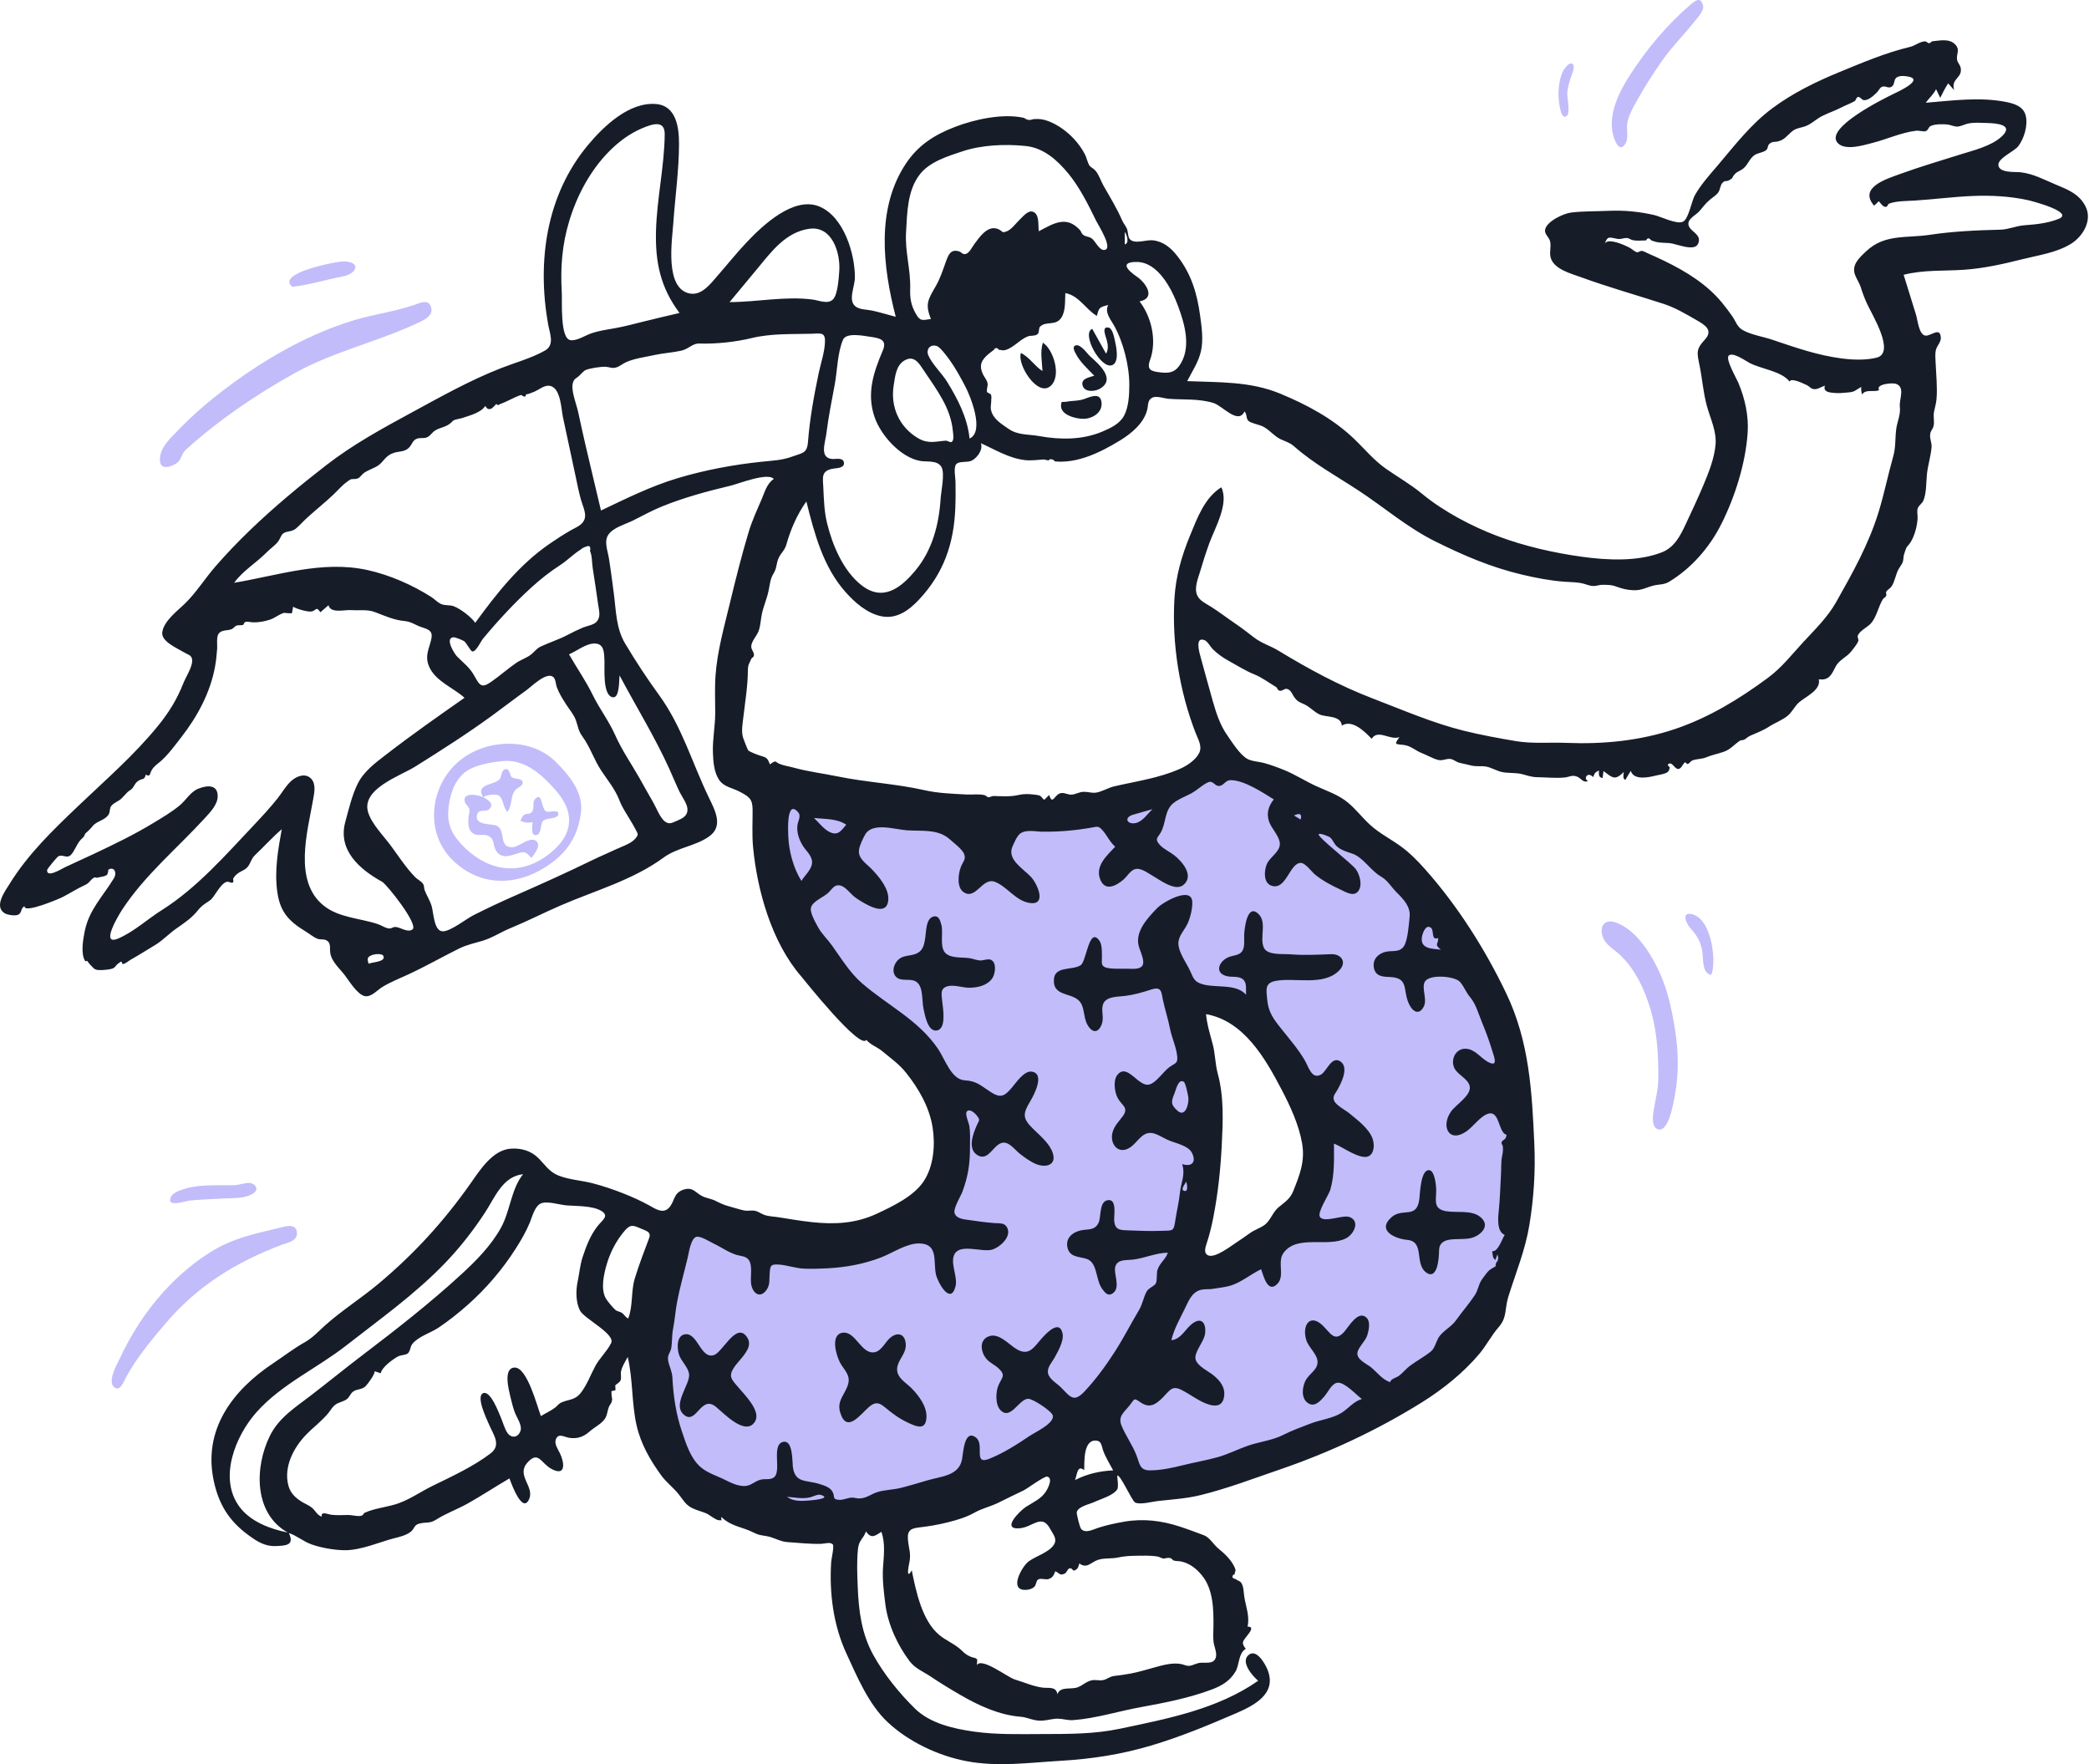 <svg width="823" height="695" viewBox="0 0 823 695" fill="none" xmlns="http://www.w3.org/2000/svg">
<path fill-rule="evenodd" clip-rule="evenodd" d="M520.816 461.242C519.209 484.815 487.222 497.071 467.821 502.1C471.71 478.975 476.732 455.002 473.607 431.549C472.579 423.824 471.229 416.14 469.779 408.484C469.243 405.653 468.69 402.825 468.117 400.001C467.978 399.314 466.853 396.309 467.211 395.624C467.852 394.399 473.279 394.591 474.662 394.645C478.225 394.781 481.722 395.682 484.982 397.106C491.835 400.098 497.608 405.249 502.364 410.935C513.582 424.342 522.029 443.466 520.816 461.242ZM483.783 301C465.214 311.996 442.846 317.897 421.666 320.773C389.401 325.155 356.457 320.111 324.913 313.121C317.168 311.405 309.439 309.555 301.808 307.384C301.464 329.739 307.753 350.998 320.036 369.641C330.191 385.055 343.444 397.937 355.028 412.215C365.812 425.506 374.51 440.499 374.942 458.042C375.122 465.363 374.52 472.062 368.39 476.806C362.23 481.574 353.91 483.342 346.372 484.428C327.498 487.148 307.73 485.678 288.974 482.684C285.332 482.102 281.697 481.44 278.103 480.612C274.022 479.673 272.592 478.566 269.184 481.629C261.829 488.239 258.455 498.153 256.789 507.637C253.667 525.399 254.726 546.12 259.226 563.644C263.562 580.525 284.024 589.881 299.183 593.961C344.907 606.266 395.354 589.272 430.439 559.02C431.203 558.36 431.962 557.692 432.703 557.004C435.195 562.193 437.916 567.291 440.89 572.219C442.959 575.648 445.137 579.094 447.746 582.146C448.688 583.247 449.794 584.736 451.082 585.458C453.48 586.801 455.918 585.814 458.632 585.342C478.657 581.865 498.635 577.292 517.676 570.091C546.623 559.143 572.585 541.107 586.305 512.617C593.236 498.226 596.849 482.458 598.598 466.645C600.605 448.489 601.039 429.929 595.929 412.233C586.567 379.803 562.68 353.513 536.521 333.236C520.335 320.688 502.54 309.35 483.783 301Z" fill="#C2BCFA"/>
<path fill-rule="evenodd" clip-rule="evenodd" d="M810.98 86.252C806.748 87.934 802.191 88.402 797.689 88.731C794.157 88.989 791.385 90.405 788.057 90.485C778.791 90.706 769.485 91.122 760.264 92.507C751.002 93.898 742.472 92.081 735.159 99.04C732.556 101.516 729.293 104.363 730.858 108.36C731.575 110.19 732.586 111.503 733.182 113.468C733.856 115.689 734.694 117.787 735.668 119.902C737.537 123.958 746.899 139.064 739.302 140.912C731.066 142.915 719.896 140.574 711.962 138.282C707.333 136.945 702.777 135.378 698.215 133.834C694.603 132.612 689.858 131.919 686.53 130.005C684.322 128.734 683.865 126.566 682.406 124.506C679.752 120.759 677.272 117.568 673.842 114.45C666.728 107.983 657.833 103.592 649.062 99.733C648.496 99.483 647.462 98.899 646.851 98.841C646.191 98.78 645.464 99.46 645.037 99.377C643.868 99.15 643.46 98.414 642.18 97.687C640.46 96.711 633.449 93.462 632.223 96.016C633.37 92.661 634.208 93.629 637.313 94.116C638.681 94.332 639.596 93.705 640.825 93.768C641.957 93.825 642.422 94.469 643.368 94.644C645.101 94.962 646.715 94.722 648.524 94.709C649.01 93.636 649.7 93.644 650.593 94.732C651.092 94.894 651.591 95.055 652.089 95.218C653.891 95.712 655.817 95.617 657.661 95.762C660.432 95.982 667.651 99.36 669.041 95.941C670.523 92.29 666.021 91.38 665.27 88.832C664.538 86.332 667.968 84.865 669.344 83.356C670.913 81.639 671.87 80.132 673.71 78.62C674.788 77.732 676.201 76.905 677 75.722C677.736 74.634 677.703 72.875 678.657 71.969C679.794 70.888 679.969 71.636 681.003 71.114C683.03 70.088 682.135 70.14 683.334 68.738C684.359 67.54 685.116 67.576 686.458 66.657C688.422 65.313 689.113 62.685 691.021 61.24C692.417 60.182 694.641 60.184 695.866 59.085C696.588 58.438 696.365 57.389 696.989 56.778C698.187 55.603 699.007 56.08 700.502 55.693C703.023 55.04 703.839 53.647 705.695 52.033C707.391 50.56 708.467 50.566 710.59 49.955C713.489 49.121 715.363 46.936 717.979 45.652C720.443 44.444 722.987 43.597 725.479 42.311C727.279 41.382 729.013 40.805 730.656 39.856C731.211 39.536 731.259 38.364 731.975 38.205C732.797 38.022 733.454 39.389 734.329 39.46C736.161 39.611 738.247 37.578 739.451 36.401C739.974 35.89 740.681 34.507 741.355 34.221C742.762 33.623 743.602 34.808 744.857 34.34C746.618 33.684 745.918 31.762 746.997 30.702C747.94 29.777 749.944 29.84 751.62 30.132C758.37 31.309 747.864 36.078 745.889 37.043C742.566 38.668 718.388 50.487 724.044 56.381C727.037 59.499 734.343 57.155 737.596 56.333C743.3 54.893 749.245 52.119 755.095 51.483C755.818 51.404 757.976 51.922 758.564 51.696C759.893 51.187 759.562 50.17 760.642 49.635C762.269 48.831 765.592 48.87 767.243 49.051C768.534 49.192 769.948 49.963 771.261 49.859C772.707 49.744 774.104 48.902 775.539 48.631C777.993 48.169 780.534 48.395 783.013 48.467C786.578 48.571 793.705 49.11 788.525 53.846C784.333 57.68 777.081 59.339 771.793 61.012C763.97 63.484 756.285 65.734 748.563 68.551C743.301 70.469 732.077 73.839 738.341 81.031C738.96 80.447 739.578 79.864 740.195 79.28C740.926 80.019 741.681 81.457 742.851 81.499C743.825 81.533 743.467 80.487 744.387 80.16C747.281 79.133 751.247 79.211 754.298 79.018C761.941 78.534 769.557 77.521 777.21 77.207C784.418 76.912 791.702 77.296 798.768 78.808C800.586 79.197 817.533 83.647 810.98 86.252ZM748.478 160.203C748.862 163.413 747.438 166.01 747.042 169.111C746.564 172.86 746.915 176.162 745.852 179.889C743.786 187.134 742.317 194.546 740.1 201.749C736.185 214.467 729.864 225.699 723.364 237.238C720.049 243.121 715.056 247.979 710.493 252.9C705.817 257.943 702.081 262.907 696.491 267.048C685.32 275.324 673.266 282.685 660.041 287.156C646.199 291.837 631.642 293.255 617.102 292.66C610.65 292.396 603.81 293.049 597.46 292.006C590.708 290.895 583.391 289.532 576.755 287.892C564.573 284.885 552.836 279.779 540.939 275.22C527.653 270.127 515.691 263.626 503.576 256.282C500.37 254.339 496.982 253.432 493.977 251.08C491.442 249.099 488.949 247.204 486.284 245.394C483.225 243.318 480.297 241.048 477.173 239.075C475.305 237.895 472.678 236.741 471.698 234.606C470.349 231.669 471.975 227.981 472.815 225.132C473.909 221.424 475.073 217.762 476.388 214.127C478.615 207.972 484.282 198.479 481.165 191.972C474.594 196.043 471.696 204.046 468.887 210.849C465.532 218.977 463.19 227.085 462.684 235.9C461.668 253.632 464.635 272.296 471.068 288.83C472.024 291.285 473.703 293.948 472.469 296.575C471.174 299.331 467.66 301.659 464.959 302.851C456.414 306.62 447.835 307.718 438.911 309.803C436.481 310.37 433.821 312.075 431.541 312.29C430.002 312.435 428.73 311.93 426.967 311.942C425.197 311.954 423.812 312.945 422.228 313.051C420.845 313.145 419.618 312.336 418.299 312.412C415.349 312.584 414.805 317.641 413.342 313.189C413.077 313.372 411.612 315.033 411.428 315.033C411.011 315.034 410.276 313.796 409.878 313.576C409.102 313.146 408.08 313.121 407.213 313.009C405.3 312.76 403.237 312.735 401.352 313.174C397.858 313.988 394.345 313.645 391.357 313.586C390.678 313.573 390.196 314.12 389.351 314.088C388.966 314.072 388.412 313.391 388.003 313.286C385.641 312.677 383.189 313.132 380.784 312.999C375.131 312.687 369.673 312.536 364.154 311.287C352.842 308.726 341.309 308.213 329.952 305.871C324.166 304.677 318.514 304.026 312.817 302.453C310.815 301.9 308.763 301.639 306.989 300.885C305.295 300.164 305.961 299.204 303.332 301.132C302.151 298.237 302.011 298.532 299.16 297.575C298.057 297.204 295.523 296.284 294.702 295.555C294.62 295.482 292.865 291.075 292.714 290.533C291.983 287.901 292.592 284.892 292.897 282.243C293.586 276.271 294.582 270.346 294.641 264.326C294.667 261.671 295.146 261.594 295.972 259.593C296.227 258.973 296.978 259.022 297.041 258.078C297.125 256.819 295.837 255.943 295.976 254.473C296.161 252.495 298.147 250.491 298.844 248.648C299.682 246.429 299.671 244.082 300.171 241.785C300.84 238.729 302.132 235.861 302.783 232.792C303.338 230.193 303.39 228.126 304.774 225.896C306.159 223.67 305.751 221.853 306.854 219.636C307.866 217.603 309.147 216.873 309.839 214.418C311.517 208.479 314.067 202.599 317.679 197.564C320.856 210.189 324.236 223.232 333.082 233.212C336.726 237.321 341.43 241.467 346.924 242.719C353.136 244.134 358.104 240.47 362.149 236.13C371.787 225.787 375.779 214.242 376.361 200.218C376.506 196.732 376.485 193.241 376.438 189.753C376.416 188.201 375.62 184.217 376.684 182.912C377.85 181.481 381.178 182.375 382.91 181.432C385.039 180.27 387.379 177.163 386.429 174.601C392.105 177.171 397.532 180.554 403.844 181.27C406.343 181.554 409.004 181.122 411.239 181.003C411.172 181.006 412.969 181.373 413.077 181.397C413.52 180.886 414 180.762 414.516 181.024C414.975 181.072 415.309 181.319 415.519 181.764C424.516 182.663 433.575 178.217 441.276 173.508C445.775 170.756 450.717 166.683 451.98 161.326C452.431 159.415 452.041 157.614 454.017 156.639C455.622 155.845 458.722 156.99 460.416 157.114C466.375 157.551 472.247 156.985 478.065 158.761C481.615 159.845 487.813 167.44 490.289 162.097C491.363 163.105 490.78 164.9 491.923 165.881C492.92 166.736 496.271 167.338 497.649 168.07C499.784 169.202 501.036 170.709 502.905 172.07C505.201 173.743 507.605 173.872 509.827 175.835C517.526 182.633 526.544 187.557 535.14 193.195C545.339 199.883 554.365 207.767 565.309 213.222C576.502 218.8 587.332 223.46 599.563 226.362C605.111 227.679 610.801 228.778 616.497 229.184C619.183 229.374 621.746 229.278 624.337 230.084C625.911 230.574 626.42 230.819 627.966 230.864C628.867 230.89 630.171 230.37 631.281 230.39C633.56 230.431 634.724 230.337 636.781 231.091C639.108 231.944 641.043 232.457 643.693 232.53C646.741 232.616 648.536 231.445 651.305 230.723C653.537 230.141 655.547 230.419 657.544 229.21C666.422 223.84 673.555 215.639 678.211 206.329C683.556 195.644 687.674 182.618 688.512 170.644C688.991 163.79 687.479 157.106 684.862 150.813C684.123 149.038 679.691 141.477 681.056 140.104C682.606 138.543 687.674 142.12 689.103 142.897C693.636 145.361 701.823 146.15 705.001 150.295C705.81 148.742 710.311 151.044 711.755 151.692C712.949 152.228 713.287 153.197 714.79 153.313C716.206 153.422 717.667 152.293 718.968 151.933C718.017 154.586 721.214 154.71 723.405 154.851C724.982 154.952 726.678 154.704 728.083 154.604C730.772 154.413 730.816 153.809 733.272 152.431C733.176 153.44 733.286 154.426 733.599 155.388C735.177 153.103 738.189 154.69 740.322 153.686C738.781 151.347 745.362 150.706 746.895 151.198C750.753 152.437 748.137 157.359 748.478 160.203ZM446.367 320.969C448.913 320.21 451.475 319.516 454.028 318.791C452.094 320.566 450.085 323.769 447.323 324.269C443.991 324.87 442.679 322.068 446.367 320.969ZM320.682 322.241C324.968 322.754 329.636 322.361 333.392 324.892C331.561 326.998 330.372 329.203 327.318 327.995C324.752 326.981 322.64 324.088 320.682 322.241ZM463.872 437.569C461.058 435.045 461.429 433.916 462.751 430.649C463.319 429.244 464.219 424.875 466.354 426.155C467.112 426.609 468.03 431.369 468.166 432.334C468.468 434.49 467.134 440.495 463.872 437.569ZM479.745 422.912C478.751 419.258 478.785 415.28 477.808 411.537C476.777 407.584 475.508 403.618 475.144 399.533C490.014 402.16 498.459 416.918 504.9 429.234C508.322 435.778 511.678 443.016 512.969 450.332C514.228 457.461 512.043 462.874 509.504 469.227C508.21 472.471 506.071 473.596 503.574 475.739C501.361 477.638 500.532 480.842 498.226 482.548C496.523 483.809 494.309 484.463 492.528 485.736C490.768 486.993 489.008 488.239 487.192 489.414C485.115 490.755 478.893 495.647 476.09 494.603C473.991 493.822 474.926 491.254 475.455 489.644C476.568 486.25 477.35 482.982 478.037 479.444C479.872 470.004 480.866 460.622 481.342 451.02C481.806 441.644 482.239 432.065 479.745 422.912ZM467.308 465.492C467.531 465.956 468.46 469.919 466.387 469.105C464.947 468.538 467.097 466.22 467.308 465.492ZM476.069 308.14C477.824 307.415 478.526 309.56 480.07 309.624C482.118 309.709 482.548 307.431 484.697 307.364C489.952 307.199 497.566 312.277 501.839 314.927C499.747 317.572 498.884 320.278 499.924 323.534C500.841 326.403 504.342 329.611 504.214 332.651C504.083 335.699 500.293 337.662 499.112 340.374C498.026 342.865 497.612 347.847 500.964 348.945C506.73 350.834 508.049 340.034 512.418 339.95C514.286 339.915 516.714 343.427 518.057 344.521C521.066 346.97 524.459 348.759 527.958 350.385C530.32 351.482 533.608 353.645 535.359 350.695C536.763 348.333 535.616 344.589 534.252 342.556C532.687 340.224 518.664 329.55 519.549 328.61C520.021 328.108 523.513 329.491 524.008 329.911C525.126 330.857 525.537 332.398 526.658 333.406C528.368 334.945 530.578 335.554 532.693 336.266C537.107 337.749 539.901 342.967 544.179 345.397C546.647 346.798 548.153 349.489 550.241 351.573C552.974 354.301 555.759 357.16 555.348 361.177C555.062 363.961 554.649 370.445 553.075 372.794C551.366 375.343 548.523 374.366 545.926 374.968C543.005 375.645 540.668 377.924 541.25 381.18C541.854 384.565 544.561 384.807 547.389 384.892C555.365 385.133 552.428 390.198 555.209 395.761C556.72 398.782 559.241 399.968 560.975 396.432C562.372 393.587 559.877 389.102 561.393 386.673C563.239 383.712 573.12 384.518 575.181 386.817C576.743 388.561 577.571 390.959 579.129 392.783C581.493 395.552 582.465 399.434 583.884 402.829C585.39 406.434 586.704 410.091 587.857 413.826C588.668 416.45 590.418 420.604 586.228 418.363C583.301 416.799 581.115 413.269 577.407 413.157C573.739 413.047 571.649 416.857 572.721 420.17C573.757 423.376 578.486 424.788 579.033 428.039C579.635 431.595 573.544 435.223 571.695 437.838C567.436 443.858 570.998 450.636 577.978 445.525C580.452 443.714 583.043 440.06 585.834 438.916C590.249 437.104 590.223 443.815 592.338 446.285C593.477 447.613 593.888 446.263 593.214 448.249C592.965 448.981 591.704 449.21 591.562 450.12C591.46 450.787 592.058 451.14 592.078 451.656C592.148 453.406 592.152 453.664 591.758 455.566C591.323 457.674 591.481 460.294 591.35 462.437C591.049 467.334 590.985 472.011 590.47 476.906C590.185 479.63 589.587 485.18 592.803 486.508C591.658 488.302 590.134 493.292 587.884 492.917C588.067 494.098 587.964 495.607 589.111 496.379C589.386 495.659 589.66 494.939 589.933 494.218C590.564 495.864 590.01 496.054 589.972 497.175C590.019 495.787 588.706 499.11 589.416 498.7C588.812 499.205 588.016 499.493 587.108 500.147C585.84 501.059 585.172 502.319 584.188 503.553C582.407 505.783 582.51 508.036 580.951 510.362C578.739 513.661 575.901 516.918 573.571 520.215C571.674 522.899 568.059 524.446 566.539 527.331C565.572 529.166 565.187 531.3 563.538 532.59C561.176 534.438 558.018 536.179 555.452 538.088C553.838 539.287 552.611 540.952 551.001 542.116C550.185 542.706 547.731 543.304 547.727 544.505C544.638 543.64 542.45 540.484 540.021 538.564C538.398 537.28 534.532 535.613 534.765 533.041C534.957 530.936 537.949 528.325 538.638 526.118C539.223 524.249 540.037 520.761 538.42 519.163C535.028 515.813 531.182 523.004 529.361 524.918C525.605 528.866 524.008 524.885 520.92 522.018C515.987 517.439 512.886 522.19 514.622 527.892C515.502 530.778 518.851 533.352 519.068 536.3C519.307 539.54 515.797 541.167 514.408 543.755C513.097 546.196 512.491 550.484 514.956 552.504C517.675 554.732 520.039 552.096 521.817 550.04C523.198 548.442 524.733 544.927 526.976 544.727C529.786 544.478 534.394 549.582 536.532 551.157C533.284 552.097 531.329 554.817 528.583 556.559C525.04 558.807 520.093 559.339 516.128 560.882C512.392 562.337 509.031 563.521 505.474 565.325C501.253 567.465 496.09 568 491.62 569.558C487.63 570.95 483.844 572.902 479.768 574.051C475.174 575.346 470.407 576.125 465.774 577.296C461.813 578.296 457.167 579.258 453.086 579.265C448.956 579.272 449.042 576.716 447.722 573.309C446.153 569.263 443.555 565.711 441.898 561.763C440.321 558.008 442.702 556.582 444.986 553.709C447.137 551.001 446.568 550.577 449.342 552.479C452.994 554.981 455.406 553.288 458.247 550.41C460.775 547.853 461.703 545.726 465.34 547.508C468.98 549.29 472.447 552.19 476.357 553.353C479.438 554.268 481.733 553.603 482.249 550.233C482.806 546.592 480.73 544.008 478.113 541.845C476.121 540.201 471.77 538.249 471.042 535.58C470.275 532.769 474.315 528.666 474.747 525.522C475.291 521.552 473.582 518.634 469.816 521.382C467.084 523.375 465.266 527.698 461.473 527.966C462.526 523.547 464.811 519.62 466.771 515.57C468.414 512.181 469.823 508.332 474.233 507.954C475.663 507.832 476.593 507.981 477.957 507.735C479.758 507.411 482.202 507.153 484.128 506.667C488.658 505.522 492.659 502.024 496.83 500.019C497.787 502.593 499.48 509.924 503.375 505.644C506.255 502.478 503.064 497.029 505.718 493.507C511.193 486.24 523.117 491.576 530.31 487.829C533.441 486.198 535.99 480.996 531.575 479.427C528.995 478.511 521.546 481.894 519.994 479.4C518.887 477.621 523.524 470.673 524.084 468.763C525.828 462.819 525.545 456.648 525.545 450.526C529.045 451.958 533.474 455.31 537.246 455.769C541.124 456.24 541.806 451.686 540.79 448.695C539.389 444.574 534.722 441.197 531.523 438.542C530.113 437.373 526.42 435.489 525.647 433.71C524.849 431.873 525.992 430.983 526.888 429.387C528.288 426.892 531.68 420.443 527.989 418.106C524.594 415.955 522.689 421.983 520.526 423.272C516.856 425.46 515.598 420.448 514.139 417.897C511.49 413.266 507.819 409.133 504.524 404.966C501.524 401.173 499.676 398.606 499.238 393.773C498.906 390.112 498.158 387.278 502.474 386.446C510.126 384.972 521.329 388.605 527.545 382.378C530.805 379.113 528.476 375.737 524.36 375.905C518.953 376.126 513.812 376.393 508.37 375.954C505.477 375.721 499.429 376.424 497.968 373.442C496.088 369.602 499.276 363.433 495.814 360.068C491.395 355.771 490.312 365.482 490.166 368.163C490.058 370.117 490.559 373.091 489.344 374.781C488.209 376.357 486.136 376.334 484.459 376.904C480.235 378.34 478.053 383.531 483.657 384.629C485.542 384.999 488.171 384.461 489.738 385.859C491.378 387.322 490.752 389.922 490.905 391.894C486.98 387.343 478.819 389.36 473.503 387.67C470.703 386.78 470.23 385.594 469.052 382.882C467.627 379.6 464.378 375.45 464.253 371.821C464.148 368.74 466.714 366.421 467.911 363.765C468.939 361.486 469.869 357.777 469.717 355.22C469.35 349.052 458.224 355.348 455.932 357.708C451.773 361.991 446.645 367.531 448.9 373.598C450.911 379.011 451.978 382.08 445 381.655C442.446 381.499 437.082 382.005 435.1 380.926C433.629 380.126 434.182 378.69 434.133 376.61C434.092 374.808 434.228 372.077 433.072 370.502C429.002 364.964 428.05 378.746 425.764 380.239C422.194 382.574 414.635 380.127 415.218 387.056C415.729 393.119 423.922 390.643 426.189 395.859C427.28 398.372 427.048 401.297 428.423 403.722C430.382 407.178 432.793 406.994 434.092 403.391C435.004 400.86 433.788 398.259 434.49 395.871C435.503 392.418 440.327 392.738 443.295 392.348C446.902 391.873 450.046 390.965 453.477 389.855C457.71 388.485 457.48 390.734 458.169 393.99C458.969 397.768 460.191 401.41 460.941 405.244C461.639 408.817 463.492 412.665 463.794 416.241C464.024 418.975 463.098 418.725 460.835 420.303C458.36 422.027 455.637 426.509 452.766 427.246C448.447 428.355 444.094 418.48 440.165 423.533C438.477 425.702 439.13 430.321 440.33 432.562C441.915 435.523 444.829 436.276 442.387 439.668C440.551 442.216 438.244 444.19 438.072 447.619C437.911 450.802 440.075 453.813 443.459 452.878C446.193 452.124 447.809 449.323 449.88 447.623C453.453 444.688 456.387 447.407 460.045 449.068C462.924 450.376 468.216 451.229 469.66 454.305C471.494 458.208 469.143 459.717 465.737 458.607C467.064 462.971 465.317 465.506 464.838 470.016C464.45 473.667 463.611 477.007 463.076 480.537C462.366 485.25 462.291 484.739 457.441 484.899C453.321 485.035 449.315 484.925 445.2 484.744C441.575 484.585 439.109 484.913 438.946 480.537C438.874 478.606 440.091 472.059 436.286 472.845C432.935 473.537 433.9 479.519 432.779 481.767C431.158 485.021 428.415 484.026 425.364 484.829C422.26 485.647 419.751 487.939 420.551 491.481C421.407 495.262 424.872 494.999 427.884 495.874C432.522 497.22 431.505 504.044 434.212 507.751C435.317 509.263 436.48 510.791 438.335 509.55C441.736 507.273 438.525 501.711 439.424 498.92C440.369 495.985 443.556 496.586 446.568 496.205C451.015 495.644 455.669 493.499 460.099 493.525C459.25 496.082 456.87 497.568 456.014 500.26C455.554 501.703 455.983 504.398 455.345 505.591C454.66 506.873 452.499 507.257 451.605 509.04C450.435 511.375 450.074 513.876 448.705 516.163C445.469 521.571 442.682 527.1 439.242 532.453C435.69 537.981 431.862 543.242 427.394 548.034C423.059 552.684 421.766 550.432 418.041 546.631C416.525 545.084 413.304 543.293 412.883 540.983C412.466 538.705 414.35 536.847 415.381 534.993C416.749 532.535 419.218 528.306 418.616 525.357C417.487 519.819 412.537 524.918 410.66 526.991C407.382 530.612 405.55 534.42 400.596 531.56C397.425 529.728 393.426 524.715 389.264 526.569C385.475 528.257 386.536 533.133 388.867 535.607C390.173 536.993 392.033 537.786 393.418 539.083C396.4 541.879 394.712 542.638 393.351 545.769C392.237 548.333 392.076 553.372 394.129 555.508C398.17 559.708 401.294 551.235 405.044 551.062C406.822 550.981 414.211 555.83 414.738 557.576C415.662 560.639 407.69 564.297 405.572 565.735C400.645 569.079 395.278 572.488 389.736 574.705C383.196 577.322 388.07 569.076 384.495 566.336C379.845 562.772 379.485 572.536 379.008 574.962C377.74 581.414 370.925 581.582 365.427 583.182C361.927 584.201 358.424 585.283 354.888 586.169C351.887 586.921 348.527 586.903 345.618 587.834C343.067 588.651 341.321 590.308 338.468 590.327C337.54 590.334 336.734 590.019 335.839 589.998C334.035 589.954 332.381 590.986 330.656 590.879C327.788 590.7 329.036 589.796 328.037 587.794C327.1 585.916 324.717 585.226 322.861 584.639C317.542 582.958 313.114 584.431 312.342 577.668C312.104 575.591 312.418 567.063 308.467 568.06C303.853 569.222 307.913 579.358 305.049 581.898C303.655 583.134 301.551 582.517 299.871 582.883C297.113 583.482 295.904 585.565 292.885 585.425C290.338 585.308 287.967 584.177 285.747 583.054C282.438 581.379 278.49 580.27 275.731 577.715C271.949 574.211 270.29 568.757 268.678 564.021C266.306 557.045 265.295 550.094 264.914 542.779C264.781 540.229 263.698 538.431 263.245 536.091C262.764 533.603 264.186 533.104 264.513 530.747C264.831 528.455 264.677 526.007 265.159 523.551C265.852 520.02 266.094 516.408 266.766 512.866C267.878 507.009 269.564 501.192 270.948 495.388C271.378 493.584 272.157 487.804 274.382 487.249C276.024 486.839 279.815 489.284 281.337 490.002C284.345 491.421 286.931 493.381 290.151 494.364C291.811 494.871 293.908 494.821 294.998 496.363C296.721 498.804 295.328 503.584 296.042 506.468C296.916 509.999 299.81 511.501 302.142 507.954C303.385 506.064 303.054 503.809 303.221 501.719C303.459 498.705 303.512 497.976 306.773 498.179C310.076 498.386 313.301 499.633 316.688 499.785C319.742 499.921 322.811 499.837 325.862 499.67C333.271 499.264 340.047 498.059 346.995 495.421C351.702 493.634 357.16 489.727 362.347 489.865C369.669 490.059 367.687 496.838 368.69 501.909C369.3 504.996 374.461 514.47 376.444 506.781C377.424 502.977 374.157 497.432 376.093 493.997C378.379 489.938 386.782 493.306 390.605 492.366C393.699 491.605 398.87 487.218 396.685 483.433C395.65 481.64 393.64 481.98 391.848 481.846C388.451 481.592 385.077 481.128 381.708 480.632C379.792 480.35 376.863 480.185 376.097 477.984C375.447 476.116 378.496 471.272 379.158 469.485C381.346 463.568 382.135 458.756 382.144 452.304C382.146 449.397 382.336 446.329 381.869 443.453C381.697 442.399 380.116 438.958 380.856 437.951C381.852 436.596 383.89 438.316 384.708 439.331C386.333 441.354 385.768 441.192 384.844 443.288C383.484 446.371 380.841 452.837 385.324 455.21C390.012 457.692 391.706 449.304 396.148 450.224C398.219 450.653 400.263 453.376 401.932 454.648C403.886 456.138 405.995 457.718 408.291 458.632C412.058 460.132 416.291 459.008 414.769 454.27C413.569 450.534 409.772 447.409 407.057 444.76C402.732 440.541 402.928 438.768 405.916 433.798C407.167 431.718 411.969 422.886 406.403 422.168C403.457 421.787 400.271 426.564 398.715 428.392C396.044 431.529 394.513 432.876 390.539 430.357C386.655 427.895 384.852 425.837 380.154 425.61C374.749 425.349 372.317 417.227 369.452 413.056C361.667 401.726 349.749 396.122 339.7 387.441C334.803 383.21 331.496 377.675 327.772 372.467C325.999 369.986 323.709 367.926 322.264 365.223C321.355 363.523 318.892 359.426 319.533 357.42C320.331 354.923 324.638 353.382 326.43 351.618C327.933 350.139 328.736 348.294 331.101 348.859C333.206 349.363 335.103 352.212 336.824 353.464C338.513 354.693 340.419 355.833 342.292 356.752C345.68 358.414 349.77 359.302 349.969 354.248C350.142 349.875 346.154 345.192 343.273 342.242C341.177 340.095 338 338.229 338.416 334.82C338.621 333.129 340.057 330.119 340.895 328.701C343.784 323.82 352.604 326.798 357.397 327.111C363.172 327.489 369.539 326.519 374.129 330.605C375.626 331.938 379.096 334.556 379.831 336.411C380.686 338.57 379.289 339.541 378.513 341.631C377.509 344.331 376.819 349.664 379.708 351.526C384.53 354.633 387.044 345.416 392.057 347.432C396.81 349.344 400.133 354.841 405.559 355.711C412.66 356.849 408.616 348.047 406.159 345.457C402.972 342.099 396.792 338.627 398.815 333.662C399.393 332.243 400.714 329.283 401.902 328.402C404.228 326.677 407.977 327.624 410.64 327.652C417.362 327.724 423.706 327.171 430.293 325.996C432.279 325.641 432.731 325.36 434.13 326.84C436.068 328.886 437.085 331.554 439.339 333.566C436.083 337.075 431.257 341.218 433.521 346.62C435.468 351.268 439.738 348.988 442.627 346.505C443.984 345.339 445.385 342.871 447.183 342.403C449.517 341.795 452.14 343.916 454.051 344.992C456.919 346.609 463.052 351.401 466.31 348.572C470.618 344.83 465.52 339.2 462.552 336.889C460.757 335.491 458.366 334.494 456.856 332.769C454.845 330.473 456.024 330.136 457.242 328.067C459.471 324.281 458.654 319.405 462.22 316.448C464.197 314.808 467.024 313.777 469.282 312.575C471.504 311.39 473.889 309.041 476.069 308.14ZM512.401 322.863C511.534 322.332 510.667 321.801 509.8 321.269C511.782 320.303 513.09 320.418 512.401 322.863ZM560.245 368.864C560.594 367.097 561.957 363.936 563.833 365.589C565.041 366.651 563.721 370.64 566.595 369.537C566.743 372.078 564.85 371.862 567.642 374.123C564.12 373.715 559.258 373.874 560.245 368.864ZM423.534 583.077C424.421 580.697 424.414 577.007 427.144 579.182C427.287 576.3 426.605 567.161 431.837 567.532C433.97 567.683 433.946 569.565 434.51 571.195C435.493 574.038 437.153 576.628 438.551 579.278C433.36 579.488 428.165 580.676 423.534 583.077ZM425.234 615.924C428.201 618.166 429.688 615.519 432.489 614.553C435.074 613.662 437.757 614.196 440.621 613.563C444.173 612.779 448.356 612.898 451.826 612.867C452.681 612.86 454.469 612.995 455.333 613.095C456.907 613.275 456.766 613.601 458.396 614.039C459.025 613.894 459.66 613.788 460.302 613.723C461.088 613.689 461.708 614.014 462.162 614.699C463.627 615.187 464.16 614.862 465.563 615.204C468.904 616.02 471.398 618.033 473.58 620.702C478.023 626.134 478.155 634.298 478.053 641.022C478.024 642.937 477.878 644.842 478.09 646.752C478.283 648.504 479.521 651.151 479.016 652.893C478.249 655.528 475.876 654.935 473.112 655.053C471.485 655.123 469.861 656.172 468.566 656.266C467.314 656.356 466.809 655.894 465.542 655.61C462.235 654.87 458.333 655.926 455.071 656.826C451.724 657.75 448.789 658.661 445.395 659.315C443.186 659.74 441.199 659.982 438.971 660.26C437.144 660.489 436.356 661.451 434.762 661.847C433.225 662.228 431.726 661.657 430.176 661.957C428.061 662.366 426.588 663.917 424.662 664.689C422.007 665.754 417.763 664.163 416.586 667.446C416.126 664.28 413.089 665.14 410.828 664.86C407.103 664.398 403.432 662.726 399.849 661.661C396.911 660.788 386.753 652.736 384.808 656.004C384.811 655.674 385.164 653.802 384.857 653.586C383.773 652.824 383.782 653.243 382.615 652.766C380.83 652.036 380.078 651.377 378.802 650.146C376.221 647.659 372.748 646.358 370.03 644.102C363.2 638.433 360.862 626.756 359.197 618.628C357.017 622.491 357.819 617.534 358.196 615.877C359.088 611.969 357.941 610.041 357.682 606.266C357.443 602.792 359.026 602.105 362.162 601.742C366.025 601.294 369.743 600.669 373.527 599.705C377.14 598.784 380.681 597.745 383.941 595.913C386.925 594.237 390.056 593.578 393.107 592.111C396.472 590.492 399.772 588.79 403.167 587.214C404.697 586.504 411.435 581.419 412.605 581.729C415.006 582.365 412.739 586.57 412.007 587.674C410.126 590.508 407.037 591.822 404.251 593.606C401.738 595.213 394.117 602.83 401.854 602.066C406.981 601.56 410.454 596.186 413.734 602.31C414.892 604.473 416.596 606.208 415.265 608.443C413.406 611.561 408.044 613.047 405.233 615.145C402.837 616.933 397.935 625.364 402.875 626.268C404.295 626.527 406.484 626.191 407.54 625.087C408.252 624.343 408.202 622.811 408.922 622.302C409.943 621.579 411.926 622.474 413.091 622.078C414.751 621.513 415.141 620.607 415.751 619.012C417.524 619.821 417.549 620.906 419.573 619.863C420.244 619.517 420.491 618.247 421.268 617.908C422.312 617.453 422.623 618.945 423.196 618.725C424.748 618.13 424.742 617.459 425.234 615.924ZM318.821 591.128C315.848 591.351 312.601 591.59 310.064 589.695C313.147 589.881 315.865 590.577 318.954 589.94C320.182 589.687 322.148 588.528 323.406 588.931C327.877 590.365 320.011 591.038 318.821 591.128ZM310.564 329.575C310.52 328.529 309.633 314.459 314.439 319.986C315.755 321.498 314.336 323.523 314.149 325.195C313.833 328.013 314.821 330.838 316.305 333.21C317.69 335.423 320.276 337.361 319.889 340.247C319.549 342.779 316.994 344.941 315.735 347.042C312.639 342.162 310.813 335.448 310.564 329.575ZM300 181.91C288.863 183.082 277.782 185.156 267.044 188.357C256.501 191.499 246.673 196.412 236.766 201.119C234.724 192.376 232.586 183.656 230.569 174.906C229.599 170.695 228.672 166.473 227.764 162.247C227.117 159.243 224.766 153.641 225.747 150.686C226.268 149.12 226.955 149.113 228.075 148.146C228.759 147.556 229.951 146.112 230.66 145.803C232.388 145.052 236.822 144.394 238.589 144.501C240.2 144.598 241.042 145.238 242.699 144.775C244.11 144.381 245.295 143.295 246.619 142.7C249.988 141.185 254.194 140.677 257.797 139.875C261.265 139.104 264.845 138.932 268.321 138.168C271.365 137.498 272.812 135.257 275.409 135.338C282.167 135.549 289.64 134.757 296.345 133.142C303.868 131.331 312.052 131.681 319.77 131.487C322.845 131.41 325.006 130.718 325.022 134.142C325.04 138.32 323.371 143.011 322.52 147.09C320.631 156.134 319.032 164.925 318.318 174.108C317.961 178.702 316.078 178.381 312.344 179.79C308.19 181.357 304.419 181.446 300 181.91ZM241.445 274.698C244.189 275.103 243.874 267.597 244.075 266.071C250.618 278.41 257.987 290.285 263.751 303.029C265.098 306.009 266.322 309.058 267.746 312.002C268.72 314.018 270.9 316.724 270.848 319.069C270.792 321.516 268.816 322.432 266.733 323.339C264.482 324.319 263.603 324.808 262.016 323.675C260.096 322.302 258.493 318.074 257.307 316.036C255.496 312.925 253.762 309.768 251.988 306.636C248.775 300.957 244.983 295.52 242.343 289.559C239.87 283.974 236.128 279.168 233.462 273.682C230.822 268.249 227.209 263.098 224.174 257.78C227.222 256.512 231.021 253.343 234.484 253.519C238.061 253.701 237.974 257.154 238.129 260.03C238.292 263.084 237.27 274.08 241.445 274.698ZM250.232 330.447C248.6 332.383 244.92 333.521 242.663 334.595C239.537 336.082 236.337 337.405 233.226 338.922C223.019 343.903 212.855 348.462 202.457 353.036C197.082 355.4 191.773 357.913 186.528 360.552C183.78 361.934 177.726 366.778 174.565 366.901C170.941 367.042 170.856 359.724 170.058 356.979C169.387 354.682 168.142 352.894 167.304 350.717C166.963 349.827 167.228 349.153 166.708 348.272C166.116 347.268 164.457 346.459 163.604 345.594C159.983 341.915 156.98 337.232 153.921 333.088C151.119 329.292 146.339 324.539 144.995 319.887C142.352 310.742 157.707 305.68 163.582 302.006C173.868 295.573 184.204 288.965 194.01 281.818C198.476 278.562 202.849 275.177 207.338 271.95C209.433 270.445 215.239 264.588 217.927 266.675C218.928 267.452 218.947 269.602 219.365 270.729C220.278 273.192 221.664 275.342 223.068 277.551C224.315 279.507 226.088 281.53 226.867 283.713C227.796 286.316 227.753 287.79 229.453 290.125C232.545 294.371 234.005 299.27 236.88 303.599C239.652 307.773 242.315 310.852 244.128 315.516C245.168 318.189 246.809 320.56 248.259 323.018C248.942 324.179 249.656 325.32 250.268 326.522C251.364 328.67 251.751 328.642 250.232 330.447ZM162.496 366.166C160.534 367.57 157.646 365.21 155.743 365.178C154.915 365.163 154.093 365.809 153.54 365.791C151.877 365.741 150.518 364.624 148.987 364.104C141.92 361.7 133.494 361.608 127.457 356.726C115.464 347.026 121.182 327.564 123.366 314.956C123.811 312.385 124.612 308.825 122.535 306.719C120.258 304.411 116.833 305.788 114.749 307.656C112.611 309.57 111.158 312.252 109.38 314.488C106.549 318.049 103.459 321.415 100.338 324.72C89.249 336.463 77.506 349.9 63.788 358.518C58.083 362.103 52.919 366.961 46.666 369.693C39.144 372.979 46.866 360.293 48.218 358.232C57.071 344.741 69.96 334.062 80.784 322.219C82.827 319.984 85.728 316.971 85.764 313.751C85.819 308.916 81.549 309.35 78.172 310.692C75.014 311.948 73.432 315.073 70.891 317.208C67.728 319.867 64.032 322.023 60.511 324.168C52.917 328.796 44.856 332.679 36.819 336.465C33.06 338.236 29.283 339.969 25.506 341.702C24.469 342.178 18.273 346.109 18.569 342.739C18.609 342.286 22.562 337.485 23.05 337.307C25.484 336.417 26.691 339.103 28.857 335.583C30.396 333.083 30.609 331.786 32.782 329.889C33.152 329.567 33.406 328.751 33.706 328.222C33.669 328.421 35.32 326.815 35.004 327.094C35.438 326.711 36.068 326.009 36.42 325.549C38.119 323.331 41.384 323.289 42.86 320.754C43.423 319.789 43.104 318.551 43.783 317.593C44.733 316.249 46.826 315.677 47.942 314.495C48.899 313.479 49.688 312.651 50.282 312.03C50.691 311.602 51.409 311.302 51.893 310.812C53.097 309.593 53.003 308.514 54.689 307.489C56.203 306.57 56.899 307.43 57.423 305.153C59.265 306.334 59.034 304.606 59.782 303.368C60.754 301.758 61.989 301.04 63.329 299.875C66.277 297.311 69.041 293.494 71.549 290.266C77.787 282.239 82.832 272.853 84.69 262.782C85.135 260.374 85.38 257.941 85.557 255.499C85.651 254.215 85.232 251.088 86.028 249.83C87.261 247.878 89.605 248.653 91.388 247.799C91.994 247.508 92.592 246.653 93.16 246.459C93.955 246.187 94.928 246.452 95.753 246.19C96.074 246.089 96.148 245.146 96.678 245.025C97.718 244.787 98.751 245.165 99.779 245.179C102.028 245.209 104.248 244.813 106.405 244.096C108.367 243.444 110.009 241.949 111.967 241.41C111.767 241.466 115.194 241.738 115.009 241.545C115.173 240.701 115.337 239.857 115.501 239.013C116.802 239.922 121.238 241.12 122.614 240.913C124.826 240.579 124.36 238.585 126.235 241.204C127.297 240.278 128.358 239.352 129.419 238.426C130.223 241.8 135.761 240.163 138.271 240.349C141.808 240.613 144.594 239.949 147.817 241.18C151.737 242.68 155.175 244.26 159.397 244.669C162.347 244.954 163.574 246.341 166.464 247.197C170.348 248.346 170.655 249.614 169.44 253.583C168.455 256.801 167.604 259.282 169.043 262.584C171.596 268.439 178.533 270.851 183.006 274.897C172.529 282.251 162.184 289.485 152.055 297.322C147.811 300.604 143.298 303.892 140.881 308.83C138.652 313.388 137.388 318.865 136.047 323.744C132.97 334.93 141.637 342.458 150.54 347.379C152.383 348.396 165.072 364.323 162.496 366.166ZM145.216 379.687C144.589 377.535 144.671 376.961 146.748 376.189C147.534 375.897 150.547 375.515 151.035 376.594C152.139 379.042 146.336 379.011 145.216 379.687ZM233.506 223.786C234.25 228.56 234.982 233.335 235.647 238.12C236.013 240.764 236.844 243.102 234.875 245.096C233.756 246.228 231.042 246.651 229.613 247.254C227.553 248.124 225.545 249.121 223.564 250.159C220.031 252.009 216.339 253.123 212.852 254.792C211.335 255.516 210.436 256.944 209.123 257.929C207.327 259.277 205.142 259.933 203.288 261.215C199.975 263.508 196.939 266.222 193.628 268.53C189.877 271.146 189.095 270.306 186.988 266.441C185.097 262.971 182.827 261.388 180.104 258.668C179.046 257.61 175.255 251.581 178.474 251.062C179.299 250.928 182.149 252.168 182.795 252.565C183.776 253.167 185.344 256.59 186.142 256.648C187.579 256.753 189.419 252.661 190.315 251.584C196.184 244.519 202.64 237.531 209.441 231.351C212.966 228.148 216.669 225.229 220.665 222.643C223.507 220.805 225.987 218.229 228.789 216.485C229.382 215.972 230.053 215.605 230.807 215.385C232.269 214.721 232.818 215.294 232.454 217.104C233.292 218.875 233.201 221.832 233.506 223.786ZM105.128 217.53C106.555 216.078 108.356 214.917 109.6 213.296C110.302 212.382 110.765 210.747 111.568 210.156C112.966 209.126 114.966 209.601 116.592 208.22C118.163 206.885 119.541 205.287 121.075 203.902C124.4 200.902 127.831 198.144 131.093 195.09C132.947 193.354 134.891 191.102 136.538 189.956C136.975 189.652 137.464 189.2 137.928 188.966C138.92 188.466 139.415 188.975 140.863 188.509C141.821 188.202 142.505 186.989 143.274 186.415C145.1 185.051 147.48 184.511 149.238 183.198C150.997 181.885 151.842 179.846 154.262 178.751C157.189 177.427 159.383 178.473 161.499 175.941C162.362 174.909 162.598 173.608 163.953 172.957C165.585 172.172 167.018 173.005 168.577 172.113C169.628 171.511 170.346 170.249 171.431 169.59C173.373 168.415 175.522 168.29 177.338 166.835C178.871 165.608 178.02 165.734 179.835 165.216C180.633 164.988 181.518 164.89 182.37 164.599C185.099 163.668 189.555 162.528 191.171 159.94C191.992 161.137 192.273 161.38 193.604 161.008C194.303 160.439 194.944 159.814 195.528 159.131C195.956 159.672 196.416 159.705 196.906 159.228C199.786 158.238 202.428 156.537 205.265 155.593C205.667 155.81 206.069 156.028 206.47 156.244C207.029 156.275 207.256 156.002 207.15 155.424C208.266 155.22 209.552 154.729 210.58 154.281C212.552 153.422 214.73 151.38 217.053 152.111C220.933 153.331 221.118 161.245 221.787 164.381C223.437 172.11 225.097 179.836 226.754 187.563C227.428 190.708 228.02 193.876 228.907 196.967C229.487 198.987 230.93 201.966 230.409 204.114C229.77 206.747 227.201 207.604 225.053 208.822C222.092 210.5 219.23 212.362 216.428 214.295C204.533 222.5 195.665 233.784 187.231 245.361C185.668 243.09 181.483 239.902 178.874 238.878C177.047 238.162 175.403 238.739 173.584 237.865C172.287 237.241 171.21 236.022 169.983 235.237C162.494 230.44 153.455 226.475 144.774 224.572C126.963 220.665 109.526 226.714 92.256 229.585C95.76 224.767 101 221.729 105.128 217.53ZM224.35 86.785C227.398 76.85 232.531 67.232 239.836 59.779C243.519 56.022 247.848 52.738 252.7 50.649C256.921 48.833 261.941 47.092 261.876 52.931C261.733 65.609 258.805 78.143 258.447 90.841C258.099 103.284 260.182 113.272 267.712 123.299C262.941 124.407 258.172 125.531 253.419 126.71C249.809 127.605 246.066 128.609 242.651 129.224C239.275 129.83 236.17 130.226 232.832 131.367C230.582 132.136 227.057 134.487 224.622 133.977C220.575 133.129 221.533 118.61 221.325 115.122C220.741 105.271 221.443 96.266 224.35 86.785ZM298.317 105.913C303.846 99.201 309.591 91.371 318.893 90.125C327.887 88.92 331.202 99.707 330.631 106.981C330.437 109.442 330.071 115.833 328.283 117.827C326.305 120.033 322.794 118.37 320.281 118.03C309.434 116.561 298.312 119.013 287.434 119.013C291.061 114.645 294.707 110.294 298.317 105.913ZM342.827 132.678C346.6 133.219 349.613 133.794 347.791 138.089C344.144 146.692 341.342 154.902 344.538 164.28C346.979 171.442 354.708 180.136 362.431 181.571C365.138 182.074 369.209 181.174 370.872 183.923C372.354 186.372 370.748 193.715 370.575 196.434C369.933 206.563 367.339 216.614 360.783 224.573C354.949 231.655 347.831 237.198 339.347 230.513C332.195 224.879 327.972 214.8 325.856 206.186C324.726 201.588 324.589 197 324.373 192.301C324.182 188.144 323.39 185.509 328.089 184.647C329.349 184.417 332.496 184.489 332.5 182.566C332.507 179.982 329.095 180.951 327.79 180.82C322.756 180.318 325.114 174.464 325.583 170.678C326.382 164.231 327.676 157.856 328.864 151.474C329.875 146.038 329.929 138.914 332.125 133.832C333.407 130.864 340.309 132.317 342.827 132.678ZM352.094 151.769C352.666 148.265 352.971 143.886 356.448 141.949C360.268 139.821 362.181 143.288 364.067 146.121C369.067 153.637 374.601 160.67 375.42 170C375.518 171.113 375.995 173.347 374.923 174.117C374.444 174.461 373.301 173.554 372.561 173.608C368.6 173.893 365.735 174.954 361.851 172.718C354.252 168.34 350.712 160.225 352.094 151.769ZM381.973 172.757C381.157 164.598 377.389 157.363 373.179 150.475C371.105 147.079 367.074 143.366 365.643 139.778C364.875 137.856 366.233 135.476 369.024 136.3C370.413 136.711 373.09 140.397 374.019 141.672C376.405 144.95 378.383 148.606 380.27 152.185C382.288 156.01 388.023 170.047 381.973 172.757ZM356.957 91.515C357.398 83.839 357.443 75.024 362.414 68.654C366.267 63.715 373.321 61.564 379.044 59.654C386.753 57.081 396.013 56.684 404.076 57.516C411.172 58.248 416.529 63.08 420.907 68.393C425.361 73.796 428.811 80.753 431.874 87.039C432.64 88.612 439.141 98.705 434.744 98.47C433 98.376 431.484 94.971 430.148 93.965C429.102 93.177 427.862 93.275 426.924 92.645C425.918 91.97 426.136 91.345 425.356 90.511C419.985 84.775 415.045 88.078 409.252 91.099C408.981 89.098 409.456 85.381 407.782 83.919C405.593 82.005 403.306 85.037 401.735 86.523C400.306 87.878 398.544 90.346 396.743 91.079C394.405 92.03 395.2 91.019 393.169 90.22C389.081 88.612 385.936 93.371 383.869 96.14C383.098 97.172 381.837 99.779 380.456 100.058C379.121 100.327 378.946 99.376 377.795 99.025C374.539 98.032 373.638 100.354 372.601 103.237C371.434 106.479 370.441 109.603 368.713 112.631C365.657 117.989 364.344 119.752 366.761 125.669C363.231 126.193 362.49 126.614 360.739 123.481C358.937 120.252 358.469 117.574 358.582 113.863C358.819 106.102 356.502 99.398 356.957 91.515ZM438.905 128.237C442.601 134.912 444.95 144.201 444.911 151.806C444.891 155.579 444.67 160.219 442.909 163.642C441.219 166.926 437.681 168.57 434.423 169.969C426.568 173.343 417.72 173.304 409.462 171.8C405.176 171.018 401.007 171.523 397.339 168.948C394.579 167.008 391.25 165.125 390.442 161.57C390.103 160.082 390.625 158.835 390.517 157.375C390.651 156.68 390.601 156.003 390.367 155.341C389.885 155.064 389.399 154.794 388.91 154.531C388.524 153.422 389.263 152.186 389.073 151.028C388.845 149.63 387.685 148.492 387.142 147.225C385.648 143.731 386.715 141.777 389.512 139.404C390.181 138.877 390.854 138.356 391.532 137.839C392.14 136.877 392.812 136.873 393.547 137.826C394.879 137.844 394.84 138.255 396.241 137.847C399.309 136.953 401.883 133.688 404.889 132.541C406.057 132.095 407.799 132.474 408.748 131.652C409.595 130.917 409.05 129.375 409.795 128.654C412.172 126.348 415.913 128.534 418.112 125.182C419.907 122.447 419.526 118.567 419.71 115.462C425.22 116.515 427.607 121.796 432.134 124.452C433.029 120.981 433.16 121.085 436.616 120.132C435.05 123.029 437.582 125.848 438.905 128.237ZM443.123 91.391C444.138 92.698 444.913 95.945 443.123 96.258V91.391ZM447.826 103.2C456.239 103.217 461.616 113.853 464.072 120.442C466.742 127.607 469.555 137.164 464.573 144.142C462.662 146.818 460.318 147.063 457.243 146.716C453.538 146.298 451.639 145.762 453.089 141.803C455.805 134.384 453.762 124.952 448.948 118.741C455.569 117.462 451.372 111.388 448.049 109.115C444.167 106.461 441.031 103.185 447.826 103.2ZM255.755 487.713C253.776 492.963 251.764 498.197 250.103 503.606C248.529 508.732 249.441 514.508 247.484 519.437C246.28 518.841 245.935 517.783 244.888 517.14C244.243 516.742 243.119 516.585 242.565 516.147C241.613 515.397 239.304 512.6 238.678 511.515C236.516 507.762 237.958 501.661 239.114 497.804C240.544 493.027 242.988 488.44 246.269 484.676C248.571 482.038 249.841 482.877 252.918 484.177C254.738 484.945 256.612 485.436 255.755 487.713ZM240.761 529.134C239.18 532.332 236.258 534.969 234.522 538.193C232.701 541.578 231.322 545.392 229 548.487C226.635 551.643 224.51 551.115 221.254 552.476C220.085 552.964 219.593 553.869 218.653 554.576C216.889 555.898 214.955 556.71 213.101 557.887C211.783 554.651 207.755 538.41 202.629 538.758C198.174 539.06 200.453 547.563 201.027 550.072C201.513 552.191 202.068 554.343 202.807 556.389C203.553 558.455 205.878 561.55 205.018 563.815C203.925 566.693 201.205 566.504 199.843 564.404C198.704 562.648 198.126 560.261 197.286 558.35C196.549 556.67 193.175 547.475 190.259 548.901C187.45 550.274 191.819 559.189 192.55 560.94C194.316 565.168 197.702 569.232 193.227 572.62C186.434 577.764 178.069 581.636 170.459 585.344C166.017 587.509 162.023 590.355 157.361 592.112C153.03 593.744 148.026 594.022 143.839 595.898C142.809 596.36 143.5 596.935 141.995 597.203C140.733 597.427 138.528 596.825 137.175 596.837C134.933 596.858 132.687 597.029 130.45 596.747C129.189 596.589 126.32 595.208 126.774 597.488C124.991 596.993 124.301 595.193 123 594.069C121.841 593.066 120.361 592.523 119.067 591.736C116.392 590.108 114.392 588.253 113.589 585.151C111.705 577.867 115.688 570.286 120.604 565.208C123.426 562.295 126.736 559.872 129.323 556.735C130.231 555.635 130.877 554.355 132.029 553.461C133.44 552.365 135.376 552.229 136.742 551.119C137.759 550.294 138.063 548.979 139.129 548.221C140.705 547.102 142.549 547.566 144.038 546.096C144.887 545.257 147.802 541.304 147.598 540.209C148.396 540.476 149.196 540.744 149.993 541.011C150.479 538.575 154.68 535.57 156.752 534.403C157.801 533.813 159.842 533.842 160.622 533.207C161.659 532.361 161.574 530.59 162.397 529.529C164.758 526.489 169.698 525.124 172.825 523.007C176.802 520.313 180.665 517.261 184.258 514.072C191.52 507.627 197.922 500.138 203.152 491.956C205.259 488.66 207.214 485.299 208.714 481.687C209.638 479.464 210.559 475.511 212.84 474.221C215.196 472.89 220.606 474.693 223.244 474.883C227.119 475.163 233.159 474.989 236.632 476.893C240.345 478.93 237.326 480.613 235.415 483.041C232.618 486.593 230.942 490.942 229.545 495.204C228.469 498.482 228.268 501.655 227.564 504.96C226.821 508.454 226.828 513.171 228.55 516.381C230.255 519.559 242.54 525.539 240.761 529.134ZM94.297 593.55C85.955 582.191 92.861 565.564 101.022 556.385C110.868 545.31 124.881 539.082 136.392 530.076C149.702 519.662 163.372 509.988 175.166 497.773C181.144 491.582 186.349 484.909 191.069 477.715C195.075 471.606 197.984 463.468 206.079 462.585C201.304 468.538 201.025 477.115 197.333 483.742C193.424 490.761 187.661 496.598 181.792 501.993C169.4 513.384 156.016 523.82 142.631 534.001C135.799 539.197 129.156 544.628 122.347 549.849C116.249 554.527 109.844 558.527 106.33 565.654C100.267 577.95 99.905 596.166 113.331 603.741C106.413 602.361 98.632 599.45 94.297 593.55ZM821.64 81.336C819.172 76.398 814.546 74.639 809.902 72.707C805.356 70.816 801.201 68.487 796.159 67.882C793.917 67.613 787.594 68.281 787.299 65.032C787.052 62.325 793.659 59.607 795.182 57.545C797.439 54.487 798.973 49.523 798.097 45.662C797.267 42 793.706 40.843 790.381 40.179C780.038 38.117 769.041 39.633 758.671 40.481C759.94 38.706 761.73 37.25 762.747 35.124L764.391 38.542C765.328 36.587 766.342 34.669 767.507 32.838C768.294 33.723 769.083 34.609 769.87 35.494C768.561 30.898 772.965 30.921 772.501 27.047C772.321 25.54 771.3 24.88 771.051 23.669C770.558 21.261 772.417 19.755 770.301 17.522C767.946 15.035 764.094 16.021 761.353 16.253C761.009 16.283 760.51 16.964 760.065 17.019C759.449 17.097 759.094 16.249 758.332 16.294C756.288 16.415 754.486 18.002 752.455 18.485C743.04 20.72 733.623 24.708 724.586 28.431C715.387 32.221 706.356 36.633 698.336 42.581C689.752 48.947 683.552 57.13 676.696 65.193C673.474 68.982 670.14 72.621 667.687 76.986C666.42 79.242 665.274 86.328 662.992 87.358C660.514 88.476 654.284 85.313 651.75 84.729C645.785 83.356 639.848 82.784 633.733 83.059C628.869 83.277 623.737 83.147 618.913 83.742C616.113 84.087 609.135 87.194 608.687 90.669C608.489 92.213 610.258 93.497 610.654 94.944C611.254 97.132 610.263 99.451 610.954 101.644C612.363 106.116 618.902 107.761 622.756 109.169C633.514 113.102 644.42 116.152 655.29 119.672C660.013 121.203 664.051 123.639 668.329 126.085C671.878 128.112 675.115 130.141 671.531 133.948C668.136 137.554 668.559 139.01 669.571 143.978C670.637 149.221 671.007 154.523 672.397 159.715C673.781 164.886 676.367 169.825 675.863 175.296C675.359 180.749 673.103 186.35 670.993 191.348C668.862 196.396 666.509 201.385 664.193 206.352C662.051 210.947 659.732 215.606 654.776 217.567C645.313 221.31 633.224 220.716 623.362 219.357C612.169 217.814 600.606 215.198 590.02 211.204C579.842 207.364 568.647 201.474 560.229 194.515C555.732 190.798 550.862 188.044 546.09 184.717C541.253 181.346 537.581 176.8 533.344 172.764C525.04 164.853 514.817 159.402 504.294 155.053C492.465 150.164 480.252 150.672 467.717 150.143C469.69 146.266 472.23 142.561 473.162 138.245C474.133 133.75 473.43 128.866 472.815 124.375C471.621 115.634 469.359 107.941 463.842 100.881C461.318 97.653 458.372 95.136 454.169 94.667C451.623 94.382 446.918 96.338 445.08 94.181C444.271 93.23 444.46 91.23 443.95 90.059C443.499 89.019 442.592 87.972 442.1 86.843C439.996 82.014 437.371 77.746 434.75 73.165C433.707 71.343 432.899 68.654 431.477 67.121C430.703 66.287 429.708 65.908 429.275 65.297C428.465 64.156 428.092 62.069 427.417 60.781C426.261 58.575 424.791 56.526 423.094 54.707C420.382 51.798 416.891 49.231 413.172 47.782C411.107 46.977 409.593 46.787 407.436 46.905C406.804 46.939 406.101 47.304 405.469 47.256C403.956 47.141 404.193 46.598 402.981 46.346C394.87 44.657 383.993 47.027 376.385 49.937C368.371 53.001 361.862 57.042 356.992 64.304C345.029 82.138 347.817 105.165 352.891 124.808C349.822 124.002 346.765 123.049 343.666 122.366C341.769 121.947 339.179 122.026 337.484 121.024C333.713 118.795 336.78 113.076 336.803 109.381C336.861 99.991 332.43 85.308 322.767 81.342C312.698 77.209 300.449 88.809 294.225 95.387C290.232 99.607 286.601 104.155 282.78 108.526C280.11 111.582 276.584 116.453 271.903 115.655C261.694 113.914 264.808 94.49 265.261 87.925C265.978 77.547 267.506 67.002 267.514 56.597C267.519 50.272 266.425 41.74 258.658 40.998C247.969 39.978 237.843 49.701 231.61 57.182C215.172 76.908 211.54 102.982 215.937 127.736C216.582 131.365 218.64 135.842 214.713 138.095C209.554 141.055 202.959 142.847 197.415 145.021C185.017 149.879 173.537 156.359 161.865 162.693C150.309 168.965 138.938 175.19 128.512 183.27C118.119 191.325 107.831 199.86 98.363 208.992C93.644 213.544 89.091 218.293 84.795 223.249C80.753 227.911 77.478 233.206 73.084 237.563C70.094 240.53 64.591 244.508 63.934 249.034C63.403 252.687 69.564 255.22 72.344 256.908C74.25 258.066 75.571 258.03 75.709 260.094C75.879 262.668 73.166 266.793 72.2 269.247C69.74 275.507 66.523 280.693 62.294 285.902C52.928 297.442 41.61 307.226 30.867 317.477C20.886 327.002 11.105 336.377 3.788 348.196C1.995 351.092 -2.466 357.039 1.774 359.749C2.871 360.451 6.238 361.006 7.355 360.253C8.74 359.319 8.038 357.912 9.674 356.976C9.264 360.123 23.554 353.974 24.666 353.404C27.669 351.865 30.385 350.061 33.455 348.682C35.256 347.872 35.474 346.745 36.868 345.842C37.614 345.359 37.623 346.007 38.62 345.707C39.519 345.435 41.626 345.332 42.296 344.467C42.314 344.442 43.046 342.348 42.424 342.781C44.858 341.086 46.297 343.651 44.836 346.059C40.515 353.174 35.052 358.409 33.359 366.96C32.744 370.066 31.695 375.832 33.591 378.663C33.66 378.766 34.298 378.466 34.376 378.576C34.448 378.68 35.144 379.647 35.43 379.922C37.105 381.525 36.997 382.239 39.793 382.172C41.033 382.142 43.506 381.983 44.641 381.423C45.495 381.002 45.912 379.963 46.569 379.594C47.233 379.218 47.155 379.023 47.778 378.805C47.906 378.759 48.151 379.85 48.394 379.805C49.726 379.554 50.3 378.758 51.432 378.117C54.693 376.271 57.89 374.241 60.995 372.382C64.121 370.511 66.456 367.902 69.569 365.729C72.877 363.42 75.582 361.65 78.126 358.446C79.887 356.227 81.989 355.419 83.171 354.327C84.574 353.03 86.993 348.024 89.254 347.429C90.284 347.157 91.108 348.069 91.672 347.695C92.307 347.275 91.615 346.47 91.933 345.997C92.528 345.114 92.602 344.967 93.614 344.157C94.909 343.121 96.501 342.843 97.588 341.493C98.797 339.99 98.963 338.306 100.45 336.899C104.028 333.513 107.213 329.946 111.004 326.665C109.54 334.83 108.089 342.937 109.224 351.241C110.323 359.289 113.738 362.893 120.441 366.977C121.917 367.877 123.465 369.185 125.05 369.822C126.013 370.21 127.464 369.979 128.182 370.264C130.613 371.228 129.786 373.201 130.119 375.424C130.636 378.87 133.803 381.522 135.847 384.207C137.566 386.465 140.666 391.602 143.542 392.382C146.139 393.086 148.589 390.048 150.752 388.754C154.013 386.804 157.566 385.406 161.005 383.812C167.722 380.7 174.212 376.986 180.854 373.694C183.888 372.191 186.952 371.579 190.163 370.608C194.02 369.442 197.311 367.211 201.01 365.689C207.661 362.952 214.034 359.686 220.645 356.812C234.328 350.864 249.251 346.778 261.427 337.854C266.935 333.817 274.027 333.387 279.456 329.464C285.114 325.374 281.644 319.12 279.222 314.101C272.603 300.39 268.653 286.151 259.541 273.66C254.807 267.17 250.433 260.464 246.304 253.565C242.652 247.459 242.726 240.543 241.81 233.646C241.196 229.037 240.621 224.408 239.871 219.819C239.396 216.902 237.861 213.227 239.718 210.584C241.713 207.743 246.452 206.534 249.447 205.035C253.169 203.172 256.773 201.169 260.635 199.592C269.46 195.99 278.755 193.497 288.013 191.296C290.773 190.64 302.59 185.947 304.839 188.696C302.076 190.543 301.27 193.896 300.03 196.771C298.185 201.054 296.28 205.135 294.934 209.623C292.152 218.904 289.786 228.332 287.518 237.75C285.265 247.1 282.581 256.524 281.892 266.157C281.539 271.074 281.781 275.994 281.772 280.916C281.763 286.169 280.674 291.321 280.868 296.587C280.998 300.089 281.292 304.296 283.343 307.283C285.243 310.051 288.475 310.36 291.291 311.84C295.007 313.793 296.462 314.626 296.496 318.876C296.537 323.829 296.217 328.693 296.68 333.643C298.294 350.88 304.084 371.335 315.641 384.643C316.41 385.528 338.833 413.814 341.315 409.673C343.025 411.698 345.581 412.438 347.685 414.204C350.992 416.978 354.237 419.196 356.971 422.632C361.948 428.885 366.179 436.213 367.424 444.209C368.493 451.09 367.85 459.317 363.97 465.281C360.077 471.264 351.755 475.189 345.473 478.135C337.215 482.006 328.835 482.441 319.869 481.471C315.445 480.992 311.056 480.244 306.664 479.538C304.837 479.244 302.706 479.243 300.976 478.554C299.121 477.817 298.493 477.001 296.641 476.91C295.258 476.842 294.502 477.148 293.04 476.843C291.23 476.465 289.265 475.777 287.46 475.313C285.453 474.796 283.807 474.061 281.958 473.113C280.246 472.235 278.317 472.065 276.669 471.234C273.829 469.8 272.954 467.403 269.111 468.732C265.055 470.134 265.903 473.643 263.314 476.048C261.013 478.187 258.163 476.21 255.873 474.939C252.503 473.067 249.003 471.51 245.415 470.093C241.539 468.563 237.58 467.232 233.546 466.178C229.134 465.026 224.288 464.798 220.038 463.12C216.303 461.647 214.696 458.796 211.99 456.133C209.144 453.332 205.283 452.265 201.338 452.514C194.154 452.969 189.247 460.737 185.452 466.131C174.849 481.201 163.129 494.04 148.956 505.879C142.184 511.533 134.551 516.343 128.002 522.212C125.24 524.688 123.235 527.009 119.963 528.853C115.666 531.274 111.767 534.312 107.659 537.043C91.592 547.721 79.807 563.278 84.25 583.591C86.25 592.734 90.245 599.152 97.709 604.654C101.098 607.151 104.199 609.229 108.516 609.084C112.592 608.948 116.188 608.806 113.787 603.955C116.829 604.897 119.375 607.222 122.696 608.413C126.522 609.783 131.5 610.638 135.562 610.721C142.067 610.854 149.718 607.424 155.414 605.97C157.006 605.565 160.075 604.899 161.889 603.402C163.332 602.212 163.019 600.803 165.203 600.238C168.065 599.497 169.155 600.363 171.896 598.629C175.872 596.111 180.184 594.616 184.309 592.296C189.866 589.17 195.208 585.645 200.713 582.426C201.447 584.449 205.76 596.472 208.424 590.676C210.742 585.63 203.216 581.311 207.791 576.202C212.156 571.331 213.068 576.453 217.302 578.714C223.18 581.854 222.298 575.989 220.589 572.516C219.906 571.127 218.469 569.032 218.892 567.412C219.708 564.283 222.239 566.119 224.229 566.438C227.363 566.942 229.896 566.079 232.249 563.977C234.211 562.223 237.456 560.709 238.642 558.398C239.235 557.241 239.339 555.652 239.833 554.423C240.483 552.804 240.947 553.197 241.184 551.188C240.957 550.149 240.867 549.098 240.913 548.033C241.428 547.929 241.941 547.825 242.455 547.72C242.47 547.647 242.506 545.621 242.299 545.922C242.779 545.225 243.81 544.93 244.403 543.962C244.948 543.072 244.441 541.366 244.66 540.315C245.104 538.188 246.314 536.471 247.303 534.575C249.395 543.428 248.79 552.661 250.789 561.519C252.431 568.791 256.17 575.31 260.532 581.273C262.554 584.037 265.231 585.998 267.347 588.625C269.138 590.847 270.034 592.804 272.677 594.118C274.436 594.99 276.414 595.44 278.227 596.193C279.385 596.676 282.023 598.895 283.11 598.856C282.163 598.891 284.89 598.975 284.258 598.867C284.305 598.875 283.935 597.68 284.264 597.699C288.218 601.443 292.347 601.452 296.922 603.779C299.018 604.845 299.802 604.779 302.036 605.173C304.931 605.684 307.367 607.335 310.139 607.511C314.406 607.782 319.212 608.356 323.661 608.198C324.871 608.154 327.146 607.374 328.095 608.433C328.722 609.132 327.533 614.185 327.458 615.342C326.676 627.476 328.297 640.215 333.416 651.318C337.661 660.524 342.187 671.415 349.694 678.445C358.016 686.237 369.673 691.729 380.803 693.831C393.126 696.157 405.341 694.415 417.702 693.692C430.244 692.958 441.848 691.179 453.943 687.543C465.191 684.162 475.845 679.755 486.608 675.107C493.928 671.946 503.209 667.397 499.372 657.802C498.444 655.482 494.846 649.031 491.662 652.214C488.845 655.03 493.554 660.359 495.685 662.148C479.622 673.351 460.13 677.056 441.335 681.025C431.013 683.204 420.844 683.112 410.345 683.143C401.448 683.168 392.552 683.424 383.713 682.181C375.716 681.057 366.405 678.948 360.454 673.101C354.23 666.983 348.338 659.679 344.089 652.048C339.427 643.672 338.296 634.616 337.919 625.171C337.721 620.198 337.498 615.164 338.018 610.203C338.396 606.602 340.234 606.174 341.146 603.329C343.253 606.281 344.64 605.19 347.227 603.465C348.899 608.134 348.154 612.986 347.866 617.801C347.587 622.492 348.212 627.248 348.786 631.906C349.761 639.825 353.554 648.084 358.367 654.459C360.543 657.342 363.804 658.559 366.754 660.549C370.515 663.087 374.415 665.45 378.341 667.728C385.734 672.017 393.803 675.684 402.136 676.33C405.055 676.557 407.178 678.078 410.656 677.865C412.721 677.739 414.801 677.032 416.862 677.088C418.927 677.144 420.701 677.805 422.822 677.651C431.637 677.013 440.724 674.125 449.452 672.538C458.902 670.821 468.41 668.972 477.431 665.582C481.34 664.112 484.568 662.217 486.75 658.525C488.308 655.887 487.9 651.157 490.804 649.579C488.902 647.125 489.609 646.692 491.252 644.498C492.019 643.475 494.495 640.767 491.492 640.816C492.405 636.863 490.878 633.04 490.227 629.173C489.947 627.503 490.023 624.974 488.99 623.536C488.387 622.698 487.384 622.682 486.845 622.064C486.288 622.052 485.852 621.82 485.54 621.369C485.503 620.709 485.812 620.306 486.466 620.162C486.315 618.855 487.282 619.324 486.315 617.281C484.996 614.491 482.493 612.062 480.123 610.165C478.104 608.549 476.617 605.679 474.286 604.817C471.253 603.694 468.072 602.475 464.885 601.433C457.659 599.07 450.497 598.167 442.915 599.477C439.443 600.077 436.023 600.813 432.669 601.886C430.707 602.515 427.706 604.211 425.968 602.382C425.371 601.755 424.125 596.425 424.203 595.849C424.514 593.537 429.234 592.604 430.956 591.797C433.588 590.564 438.461 589.246 440.132 586.799C440.833 585.773 440.041 581.416 440.156 581.338C441.26 580.594 445.894 591.174 447.156 591.896C448.981 592.939 454.109 591.56 455.995 591.353C461.624 590.734 467.346 590.383 472.859 589.04C483.431 586.465 493.811 582.482 504.099 578.962C523.671 572.267 542.566 563.442 560.161 552.481C568.378 547.361 576.541 540.818 582.794 533.384C585.614 530.031 587.607 526.055 590.486 522.767C593.809 518.975 592.761 515.553 594.25 510.802C597.265 501.187 600.926 492.452 602.567 482.375C604.257 472 604.954 461.407 604.486 450.903C603.56 430.143 602.553 410.46 593.431 391.385C585.071 373.904 574.238 356.824 561.359 342.351C558.365 338.988 555.202 335.783 551.524 333.167C547.565 330.349 543.207 328.139 539.623 324.811C536.682 322.08 534.222 318.863 531.146 316.27C527.369 313.09 522.878 311.684 518.455 309.652C514.215 307.706 510.348 305.174 506.012 303.402C503.374 302.325 500.701 301.33 497.95 300.578C495.918 300.022 493.217 299.987 491.358 298.931C488.417 297.26 485.408 292.398 483.487 289.651C480.684 285.644 479.165 280.982 477.832 276.323C476.209 270.655 474.701 264.952 473.115 259.273C472.572 257.333 470.546 250.58 474.587 252.219C475.769 252.698 476.878 254.829 477.789 255.739C479.515 257.467 481.646 259.011 483.787 260.186C487.241 262.081 490.838 264.363 494.15 265.669C497.069 266.82 500.071 269.076 502.792 270.699C503.205 270.946 503.327 271.794 503.859 272.031C505.113 272.588 505.949 271.052 507.133 271.428C508.751 271.942 509.017 273.467 509.915 274.68C511.217 276.439 511.891 276.579 513.88 277.484C516.092 278.491 517.716 280.481 519.873 281.468C522.493 282.665 528.259 281.736 528.653 285.865C532.725 283.205 537.832 288.37 540.373 291.05C542.931 287.122 547.462 291.721 551.333 290.417C549.191 293.395 549.58 293.099 552.96 293.467C555.813 293.779 557.521 295.674 560.341 296.775C562.294 297.537 564.452 298.819 566.482 299.356C568.401 299.864 569.855 298.725 571.526 299.01C572.679 299.206 573.774 300.203 574.87 300.475C576.26 300.821 578.239 301.241 579.81 301.614C581.722 302.068 583.623 301.651 585.529 302.012C587.753 302.433 589.673 303.758 591.931 304.188C594.449 304.667 597.067 304.347 599.57 304.958C601.851 305.514 603.238 306.154 605.601 306.177C609.126 306.212 613.06 306.678 616.54 306.28C618.394 306.068 619.42 305.128 621.518 306.047C622.917 306.66 623.755 308.553 625.662 307.686C623.649 306.879 625.416 303.737 627.635 306.144C628.16 304.794 628.499 304.041 629.959 303.598C629.886 304.919 629.67 306.245 631.354 306.522C631.483 305.602 631.613 304.684 631.742 303.764C635.403 306.552 636.27 307.536 639.725 304.134C639.633 305.248 639.163 306.508 640.295 307.297C641.019 306.092 641.744 304.888 642.469 303.684C643.693 307.57 649.536 306.229 652.368 305.54C653.467 305.273 656.501 304.851 657.218 303.95C657.715 303.326 657.654 302.837 657.838 302.454C658.001 302.114 656.139 301.278 657.724 300.79C658.917 300.421 659.847 303.038 661.248 302.934C662.498 302.841 663.003 300.725 663.902 300.296C663.988 300.256 664.598 301.15 665.021 300.954C665.678 300.65 666.052 299.849 666.778 299.565C668.349 298.95 670.381 299.103 672.14 298.374C674.372 297.45 676.621 297.009 678.899 296.247C681.787 295.282 683.097 293.385 685.441 291.833C685.991 291.469 686.563 291.681 687.103 291.424C687.83 291.077 688.592 290.264 689.458 289.881C692.172 288.677 694.491 287.858 697.066 286.197C699.362 284.715 702.393 283.621 704.437 281.843C706.138 280.363 707.056 278.203 708.767 276.697C711.224 274.535 717.573 271.824 716.543 267.6C720.653 268.228 721.659 265.567 723.167 262.632C724.602 259.84 727.543 259.003 729.466 256.457C730.297 255.357 731.635 253.831 732.094 252.575C732.368 251.828 731.682 251.048 731.867 250.538C732.72 248.192 736.009 247.168 737.532 245.052C739.469 242.36 740.091 238.956 741.707 236.191C742.025 235.647 742.808 235.324 743.111 234.744C743.306 234.371 742.9 233.447 743.136 233.081C743.7 232.212 744.586 231.912 745.152 231.107C746.522 229.158 746.772 226.387 748.003 224.177C748.306 223.633 749.362 222.113 749.495 221.789C749.94 220.701 749.806 219.986 750.035 218.775C750.103 218.411 750.807 216.304 750.951 216.003C751.403 215.063 751.84 214.924 752.531 213.892C754.26 211.309 755.333 207.252 755.475 204.116C755.536 202.786 755.093 201.411 755.575 200.142C755.99 199.045 757.27 198.368 757.753 197.219C759.019 194.206 758.812 189.946 759.161 186.723C759.539 183.21 760.663 179.747 760.973 176.26C761.124 174.572 760.332 173.077 760.39 171.487C760.457 169.666 761.402 169.326 761.766 167.811C762.181 166.081 761.573 164.088 761.944 162.233C762.29 160.507 762.792 158.91 762.936 157.14C763.308 152.53 762.782 147.707 762.582 143.095C762.505 141.305 762.266 139.438 762.739 137.686C763.12 136.276 764.676 134.699 764.625 133.17C764.466 128.444 760.687 132.534 758.514 132.21C755.988 131.833 755.523 126.165 754.858 124.015C753.231 118.763 751.605 113.511 749.978 108.26C757.731 106.241 765.793 106.823 773.709 106.278C781.487 105.743 789.081 104.055 796.623 102.154C802.991 100.55 809.958 99.619 815.68 96.193C820.485 93.317 824.448 86.952 821.64 81.336Z" fill="#161D29"/>
<path fill-rule="evenodd" clip-rule="evenodd" d="M68.719 183.003C71.82 181.391 71.038 179.163 73.316 177.093C86.062 165.509 101.021 155.394 116.013 147.042C131.808 138.242 149.531 134.516 165.675 126.718C167.847 125.669 170.668 124.029 169.858 121.107C168.911 117.693 165.66 119.264 163.343 120.07C155.621 122.755 147.403 123.766 139.571 126.125C122.853 131.16 107.197 139.843 93.035 150.006C84.796 155.917 76.903 162.453 69.867 169.795C67.276 172.497 63.821 175.65 63.147 179.543C62.312 184.361 65.16 184.853 68.719 183.003Z" fill="#C2BCFA"/>
<path fill-rule="evenodd" clip-rule="evenodd" d="M117 485.887C116.925 481.629 112.288 483.177 109.903 483.749C100.205 486.077 91.536 487.859 82.954 493.25C67.026 503.254 54.958 518.452 47.15 535.271C46.11 537.509 41.924 544.602 45.279 546.713C47.491 548.106 48.833 544.051 49.659 542.545C53.864 534.883 59.495 528.1 65.156 521.442C77.727 506.66 92.838 497.278 110.917 490.428C113.135 489.588 117.055 488.982 117 485.887Z" fill="#C2BCFA"/>
<path fill-rule="evenodd" clip-rule="evenodd" d="M652.98 381.309C649.626 374.56 644.201 366.232 636.696 363.452C632.543 361.914 630.086 364.459 631.319 368.712C632.299 372.094 635.571 373.746 638.014 375.989C644.301 381.761 648.173 390.378 650.469 398.38C652.896 406.839 653.38 416.018 653.337 424.775C653.314 429.399 652.08 433.417 651.41 437.917C651.147 439.686 650.698 443.586 652.731 444.69C657.236 447.138 659.317 434.357 659.777 431.899C661.472 422.834 661.308 414.487 659.881 405.437C658.575 397.161 656.743 388.879 652.98 381.309Z" fill="#C2BCFA"/>
<path fill-rule="evenodd" clip-rule="evenodd" d="M640.093 56.991C641.926 54.52 640.589 51.06 641.135 48.242C641.706 45.288 643.411 42.3 644.852 39.717C647.968 34.139 651.442 28.662 655.144 23.459C658.967 18.087 663.63 13.509 667.693 8.347C669.067 6.601 671.502 4.105 670.908 2.003C669.947 -1.4 667.854 0.259 666.176 1.685C657.006 9.483 648.931 19.098 642.408 29.196C639.313 33.989 636.388 39.238 635.364 44.923C634.835 47.859 634.83 50.923 635.701 53.798C636.248 55.605 637.891 59.961 640.093 56.991Z" fill="#C2BCFA"/>
<path fill-rule="evenodd" clip-rule="evenodd" d="M74.985 472.941C79.58 472.516 84.201 472.365 88.807 472.128C92.216 471.953 96.051 472.163 99.18 470.521C102.329 468.87 100.96 466.395 98.342 466.029C96.837 465.818 94.297 466.834 92.684 466.904C90.937 466.979 89.181 466.925 87.433 466.932C82.324 466.951 76.819 466.912 71.893 468.61C70.284 469.165 67.847 470.021 67.185 471.861C65.77 475.794 72.854 473.138 74.985 472.941Z" fill="#C2BCFA"/>
<path fill-rule="evenodd" clip-rule="evenodd" d="M115.22 113C121.893 112.2 128.343 110.2 134.917 108.925C141.168 107.714 142.232 102.786 134.832 103.007C132.347 103.081 108.391 107.626 115.22 113Z" fill="#C2BCFA"/>
<path fill-rule="evenodd" clip-rule="evenodd" d="M666.626 360.163C662.143 359.041 664.462 364.014 665.849 365.552C668.415 368.395 669.817 370.524 670.579 374.315C671.024 376.522 670.607 381.505 672.48 383.193C674.325 384.854 674.452 383.751 674.78 381.7C675.703 375.919 673.858 361.975 666.626 360.163Z" fill="#C2BCFA"/>
<path fill-rule="evenodd" clip-rule="evenodd" d="M617.409 45.47C618.679 44.124 617.317 38.27 617.467 36.554C617.65 34.475 618.142 32.716 618.762 30.765C619.063 29.82 620.577 26.481 619.761 25.444C618.632 24.007 616.753 26.435 616.158 27.391C614.225 30.502 613.773 35.689 614.095 39.192C614.21 40.46 614.977 48.046 617.409 45.47Z" fill="#C2BCFA"/>
<path fill-rule="evenodd" clip-rule="evenodd" d="M353.441 539.135C353.652 535.818 356.845 533.52 356.854 529.994C356.866 526.032 354.2 524.316 350.88 526.891C348.878 528.444 347.319 532.227 344.611 532.722C339.18 533.718 337.05 523.962 331.7 525.091C327.069 526.068 329.503 534.023 330.9 536.708C332.381 539.553 335.071 541.549 334.195 545.049C333.155 549.205 329.588 551.601 330.976 556.345C333.554 565.16 339.15 556.918 342.516 554.148C344.914 552.173 346.363 552.524 348.692 554.46C351.882 557.112 354.32 558.913 358.189 560.7C361.601 562.276 364.892 563.375 364.998 558.088C365.082 553.929 361.942 549.791 359.186 546.97C356.898 544.629 353.207 542.826 353.441 539.135Z" fill="#161D29"/>
<path fill-rule="evenodd" clip-rule="evenodd" d="M293.657 525.984C289.665 521.728 284.623 532.584 281.397 533.785C276.168 535.732 274.964 525.296 270.15 525.624C266.403 525.88 266.699 531.25 267.515 533.699C268.393 536.336 271.021 538.491 271.461 541.193C272.138 545.333 264.305 553.61 269.771 557.609C274.438 561.024 276.176 549.487 282.01 554.194C284.874 556.504 292.888 565.103 296.859 560.824C301.551 555.767 290.391 547.131 288.354 543.285C285.598 538.077 299.507 532.221 293.657 525.984Z" fill="#161D29"/>
<path fill-rule="evenodd" clip-rule="evenodd" d="M390.367 378.107C389.222 377.602 387.372 378.437 386.133 378.384C384.803 378.328 383.418 377.723 382.106 377.5C379.255 377.012 374.242 377.717 372.219 375.176C370.155 372.584 371.724 367.38 370.842 364.227C370.362 362.512 369.807 360.396 367.498 361.161C364.818 362.048 364.883 366.969 364.563 369.127C364.092 372.312 363.712 374.741 360.511 375.874C358.141 376.712 355.648 376.29 353.732 378.237C352.328 379.663 351.381 382.268 352.48 384.132C354.13 386.932 357.704 385.482 360.183 386.367C363.964 387.717 363.065 393.894 363.84 397.441C364.336 399.72 365.427 406.102 368.7 405.999C373.162 405.86 371.429 396.894 371.182 394.277C370.931 391.622 370.334 389.37 373.297 388.544C375.8 387.848 379.296 389.141 381.881 389.125C385.146 389.105 388.993 388.285 390.963 385.359C392.088 383.686 392.801 379.181 390.367 378.107Z" fill="#161D29"/>
<path fill-rule="evenodd" clip-rule="evenodd" d="M554.341 488.455C561.436 489.067 557.136 497.81 561.844 501.285C566.336 504.601 566.94 495.449 566.939 492.836C566.936 486.506 574.634 488.846 579.321 487.798C583.32 486.905 587.687 482.751 582.911 479.213C579.464 476.659 573.748 477.844 569.746 477.168C564.323 476.251 565.934 472.63 565.814 468.457C565.771 466.927 565.244 461.473 563.268 461.043C559.649 460.256 559.434 470.415 559.19 472.348C558.158 480.527 552.54 475.544 548.077 479.644C542.244 485.004 550.114 488.09 554.341 488.455Z" fill="#161D29"/>
<path fill-rule="evenodd" clip-rule="evenodd" d="M216.915 335.965C205.831 345.05 193.244 343.748 183.099 333.968C178.81 329.832 176.218 325.664 176.602 319.612C176.946 314.166 178.545 308.148 182.906 304.47C186.578 301.37 193.504 300.258 198.154 299.824C204.671 299.218 210.502 302.766 215.01 307.2C218.936 311.061 223.525 315.98 224.13 321.712C224.767 327.743 221.331 332.344 216.915 335.965ZM218.601 299.812C208.658 290.237 191.027 291.198 180.762 299.93C169.24 309.731 167.27 328.143 178.343 338.881C190.012 350.197 205.416 348.976 217.768 339.589C224.394 334.555 227.989 328.094 228.912 319.805C229.783 311.971 224.038 305.047 218.601 299.812Z" fill="#C2BCFA"/>
<path fill-rule="evenodd" clip-rule="evenodd" d="M410.855 135C409.739 138.626 410.512 142.489 410.71 146.183C407.558 144.211 405.596 140.695 402.212 139.061C400.589 143.545 408.676 156.37 413.766 152.166C418.423 148.319 414.986 137.584 410.855 135Z" fill="#161D29"/>
<path fill-rule="evenodd" clip-rule="evenodd" d="M427.393 157.111C424.884 158.046 422.552 157.787 420.077 158.266C418.445 158.582 418.234 157.654 418.022 159.523C417.572 163.512 424.007 165.055 426.906 164.999C430.444 164.93 434.321 162.551 433.979 158.678C433.624 154.643 430.121 156.095 427.393 157.111Z" fill="#161D29"/>
<path fill-rule="evenodd" clip-rule="evenodd" d="M429.449 140.346C428.311 139.312 425.688 135.408 423.763 136.076C422.288 136.588 423.33 138.351 423.763 139.233C425.383 142.541 428.563 145.356 431.103 148.01C429.222 148.678 425.598 149.108 426.555 152.004C427.435 154.664 431.422 154.255 433.333 153.135C439.878 149.298 432.724 143.319 429.449 140.346Z" fill="#161D29"/>
<path fill-rule="evenodd" clip-rule="evenodd" d="M436.057 134.066C436.505 135.893 436.745 137.617 435.757 139.33L430.306 129.553C425.922 131.353 433.612 145.439 438.091 143.88C441.189 142.802 439.701 136.181 439.212 134.098C438.95 132.983 438.327 129.437 436.781 129.077C433.74 128.369 435.725 132.719 436.057 134.066Z" fill="#161D29"/>
<path fill-rule="evenodd" clip-rule="evenodd" d="M211.169 331.267C208.641 329.403 204.451 333.768 201.778 333.784C196.375 333.813 199.317 327.476 195.936 325.422C194.173 324.35 186.791 325.431 187.957 320.995C188.658 318.327 191.401 320.253 192.904 318.623C194.79 316.58 192.102 314.95 190.429 314.111C191.163 313.132 195.393 312.702 196.456 313.379C198.29 314.55 198.184 318.062 199.867 319.87C202.051 317.082 200.866 313.579 203.192 311.076C204.095 310.103 206.737 309.372 205.71 307.637C205.114 306.629 202.505 306.962 201.612 306.161C200.833 305.462 200.872 303.208 199.614 303.021C197.559 302.715 197.609 305.855 196.992 306.762C195.135 309.487 186.976 308.547 190.358 314.075C188.105 312.951 181.959 312.062 183.152 315.987C183.457 316.991 184.619 317.605 184.907 318.749C185.157 319.74 184.607 321.153 184.555 322.148C184.457 324.035 184.306 326.241 185.702 327.759C187.621 329.845 190.185 328.327 192.243 329.235C195.048 330.47 194.037 333.039 195.516 335.286C197.453 338.225 200.431 337.322 203.173 336.433C206.443 335.372 206.96 335.276 209.352 338C210.446 336.586 213.443 332.944 211.169 331.267Z" fill="#C2BCFA"/>
<path fill-rule="evenodd" clip-rule="evenodd" d="M215.566 319.791C212.928 319.303 213.967 311.441 210.757 314.858C209.553 316.137 210.786 318.636 209.443 320.007C208.541 320.929 207.397 320.385 206.495 320.99C205.683 321.532 205.478 322.572 205 323.365C206.697 324.129 208.009 324.228 209.821 323.895C209.821 325.26 208.914 329.278 211.243 328.985C213.409 328.711 212.797 324.678 213.9 323.424C215.019 322.15 219.531 322.741 219.951 320.95C220.47 318.732 216.719 320.004 215.566 319.791Z" fill="#C2BCFA"/>
</svg>
